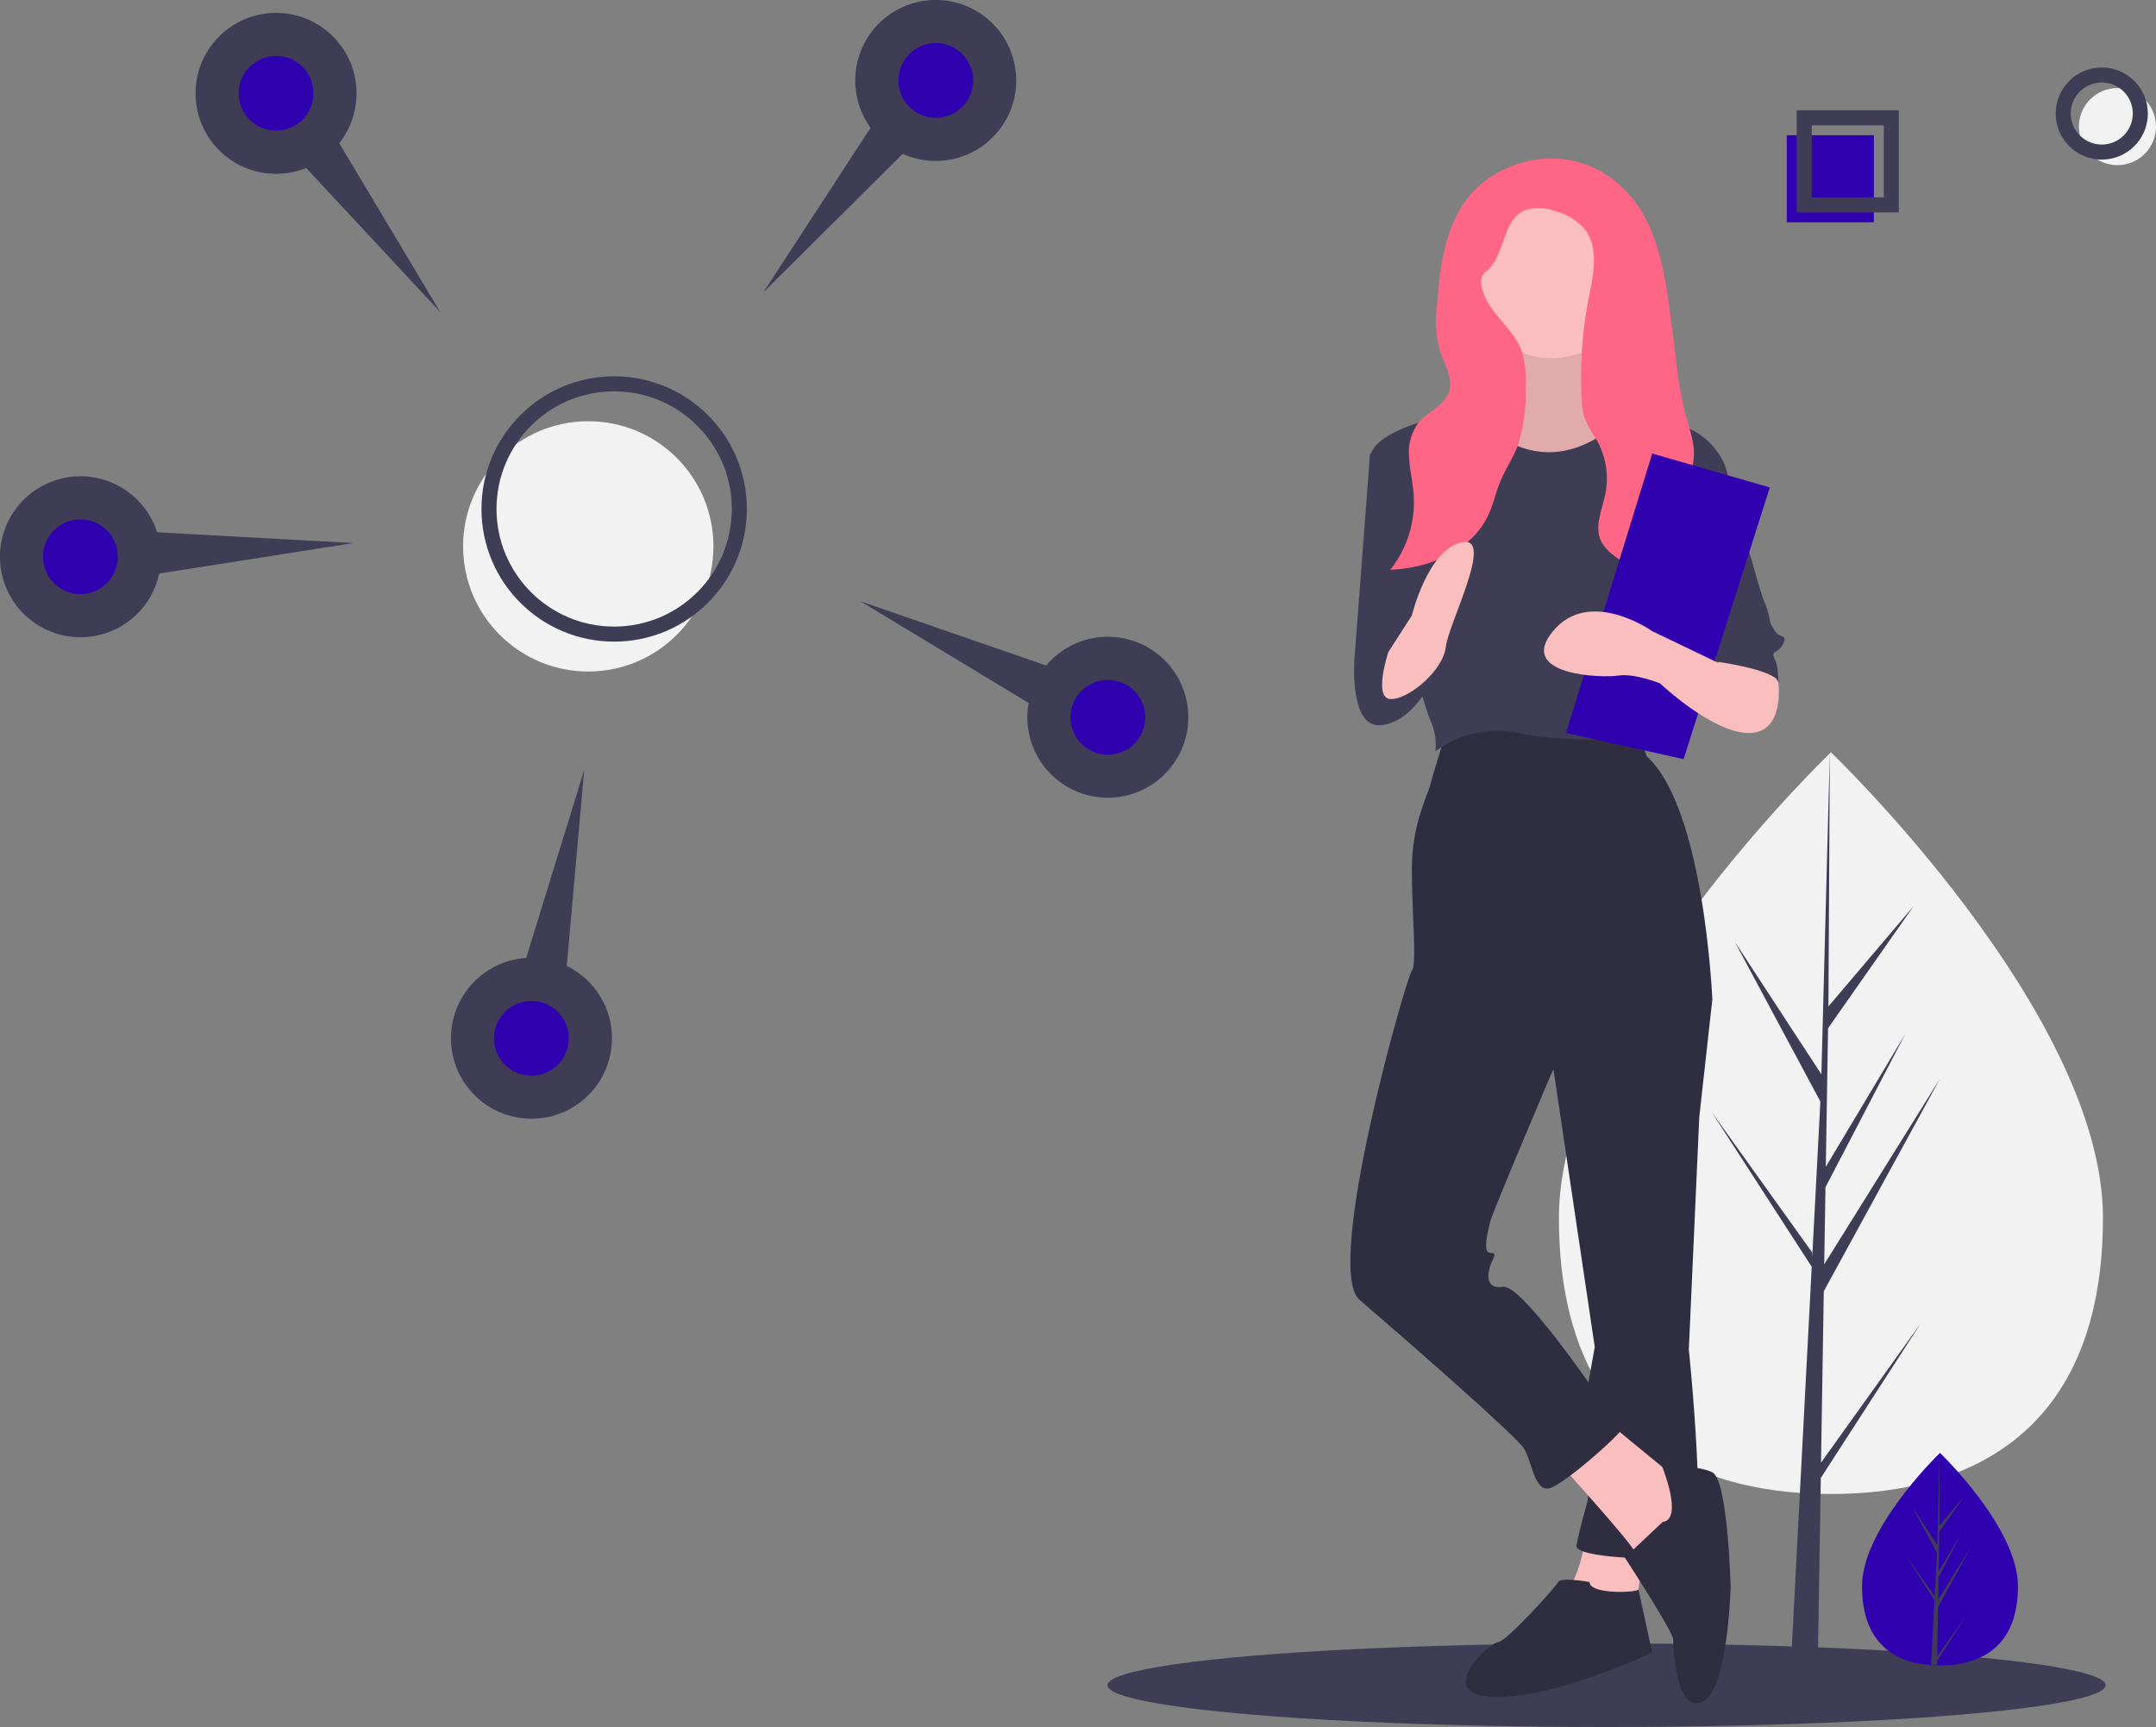 <svg xmlns="http://www.w3.org/2000/svg" width="286.591" height="229.618" viewBox="0 0 286.591 229.618"><rect x="0" y="0" width="286.591" height="229.618" fill="#808080" stroke="none"/><defs><style>.a{fill:#3f3d56;}.b{fill:#f2f2f2;}.c{fill:#3002af;}.d{fill:none;stroke:#3f3d56;stroke-miterlimit:10;stroke-width:2px;}.e{fill:#fbbebe;}.f{fill:#2f2e41;}.g{opacity:0.1;}.h{fill:#ff6584;}</style></defs><g transform="translate(-0.067 -0.054)"><ellipse class="a" cx="66.339" cy="5.557" rx="66.339" ry="5.557" transform="translate(147.278 218.558)"/><path class="b" d="M856.409,469.326c0,27.232-16.189,36.74-36.159,36.74s-36.159-9.509-36.159-36.74S820.25,407.45,820.25,407.45,856.409,442.093,856.409,469.326Z" transform="translate(-576.802 -307.375)"/><path class="a" d="M669.7,382.482l.37-22.791,15.412-28.2-15.354,24.62.166-10.248,10.622-20.4-10.578,17.687h0l.3-18.431,11.374-16.24-11.327,13.342.187-33.8L669.7,332.771l.1-1.846-11.564-17.7,11.379,21.244-1.077,20.584-.032-.546-13.332-18.628,13.291,20.558-.135,2.574-.024.039.011.211-2.734,52.224h3.652l.438-26.974L682.928,364Z" transform="translate(-427.571 -187.957)"/><path class="c" d="M920.837,693.373c0,7.8-4.639,10.529-10.362,10.529q-.2,0-.4,0c-.265-.006-.528-.018-.787-.036-5.165-.366-9.178-3.23-9.178-10.488,0-7.511,9.6-16.988,10.319-17.69h0l.042-.04S920.837,685.569,920.837,693.373Z" transform="translate(-652.527 -482.417)"/><path class="a" d="M921.034,702.707l3.79-5.3-3.8,5.877-.01.608c-.265-.006-.528-.018-.787-.036l.409-7.808,0-.061.007-.011.038-.737-3.809-5.891,3.821,5.339.009.157.309-5.9-3.261-6.088,3.3,5.052.321-12.23v0l-.054,9.644,3.246-3.823-3.26,4.654-.086,5.282,3.031-5.069-3.044,5.846-.048,2.936,4.4-7.055-4.417,8.08Z" transform="translate(-663.463 -482.417)"/><circle class="b" cx="16.638" cy="16.638" r="16.638" transform="translate(61.625 56.059)"/><circle class="d" cx="16.638" cy="16.638" r="16.638" transform="translate(65.067 51.087)"/><path class="a" d="M294.818,164.167l-13.4-22.437a10.7,10.7,0,1,0-4.4,3.3Z" transform="translate(-236.253 -122.642)"/><circle class="c" cx="4.972" cy="4.972" r="4.972" transform="translate(31.791 7.484)"/><path class="a" d="M479.588,158.352l18.53-18.426a10.7,10.7,0,1,0-4.266-3.47Z" transform="translate(-378.059 -119.418)"/><circle class="c" cx="4.972" cy="4.972" r="4.972" transform="translate(119.488 5.775)"/><path class="a" d="M516.753,349.635l22.361,13.522a10.7,10.7,0,1,0,2.335-4.979Z" transform="translate(-402.316 -269.64)"/><circle class="c" cx="4.972" cy="4.972" r="4.972" transform="translate(142.361 90.453)"/><path class="a" d="M377.762,414.295l-7.711,24.968a10.7,10.7,0,1,0,5.4,1.061Z" transform="translate(-300.044 -311.842)"/><circle class="c" cx="4.972" cy="4.972" r="4.972" transform="translate(65.732 133.133)"/><path class="a" d="M234.439,310.682l-26.092-1.442a10.7,10.7,0,1,0,.276,5.492Z" transform="translate(-187.394 -238.423)"/><circle class="c" cx="4.972" cy="4.972" r="4.972" transform="translate(5.782 69.105)"/><circle class="b" cx="5.125" cy="5.125" r="5.125" transform="translate(276.408 11.761)"/><circle class="d" cx="5.125" cy="5.125" r="5.125" transform="translate(274.324 10.024)"/><rect class="c" width="11.577" height="11.577" transform="translate(237.582 18.037)"/><rect class="d" width="11.577" height="11.577" transform="translate(239.897 15.721)"/><path class="e" d="M789.23,706.082s-1.042,6.6-2.779,7.641,9.03,3.473,9.03,3.473l1.737-10.42Z" transform="translate(-578.219 -502.285)"/><path class="f" d="M797.869,489.082l3.821,4.515-1.737,15.63-1.389,30.912s2.779,26.744,0,27.438-15.282.347-14.935-1.389.695-3.126,1.389-5.557-.695-11.114-.695-11.114l1.737-9.725-6.252-42.026Z" transform="translate(-574.006 -360.654)"/><path class="f" d="M764.89,724.5s-3.821-.695-4.168,0-6.946,7.988-7.988,7.988-8.683,6.946-.695,7.294,21.187-5.9,21.187-5.9-1.942-8.838-1.839-8.413S764.89,726.238,764.89,724.5Z" transform="translate(-553.531 -514.106)"/><path class="e" d="M783.808,668.639s9.725,10.767,10.072,11.809,5.557,0,5.557,0l2.084-6.946-1.737-2.431-9.725-7.988Z" transform="translate(-576.617 -474.22)"/><path class="f" d="M814.344,688.249l-5.036,4.74s6.425,9.847,6.425,10.889.347,9.725,3.821,8.336,3.821-15.282,3.821-15.282-.347-14.24-2.431-15.282-6.651-.713-6.651-.713S817.123,687.9,814.344,688.249Z" transform="translate(-593.26 -485.842)"/><path class="f" d="M716.964,397.381s-1.737,5.557-2.084,6.946-2.431,5.21-2.431,11.114.695,12.851,0,13.546S700.64,468.583,705.5,472.75s20.839,18.061,21.881,19.8,1.389,5.9,3.473,5.21,10.072-7.641,10.42-9.03-4.515-3.821-4.515-3.821-9.725-14.24-12.156-13.893-2.084-1.737-1.737-2.779,1.042-1.737,0-1.737-.347-2.779,0-4.168,8.336-20.145,8.336-20.145l21.187-9.378s-1.042-25.355-8.683-32.3l-1.737-4.168S722.521,394.95,716.964,397.381Z" transform="translate(-524.708 -299.865)"/><path class="e" d="M746.88,242.082s1.737,12.156-2.431,12.851-7.641.347-7.641.695,10.42,11.114,10.42,11.114l9.725-.695,8.683-9.378s-7.988-1.389-7.988-6.252-.347-8.336-.347-8.336Z" transform="translate(-545.941 -199.443)"/><path class="g" d="M746.88,242.082s1.737,12.156-2.431,12.851-7.641.347-7.641.695,10.42,11.114,10.42,11.114l9.725-.695,8.683-9.378s-7.988-1.389-7.988-6.252-.347-8.336-.347-8.336Z" transform="translate(-545.941 -199.443)"/><circle class="e" cx="10.767" cy="10.767" r="10.767" transform="translate(195.556 26.141)"/><path class="a" d="M726.22,276.082s-13.546,1.737-14.588,6.252,6.946,32.648,7.988,35.08a7.682,7.682,0,0,1,.695,4.168,13.743,13.743,0,0,1,11.114-2.431c6.6,1.389,15.977.695,15.977.695s3.126-12.851,3.821-14.24,3.473-9.03,3.473-11.114,4.168-10.767,4.168-10.767-2.084-6.252-9.725-5.9c0,0-3.333-1.492-4.271-.4s-6.148,5.956-12.747,3.872S726.22,276.082,726.22,276.082Z" transform="translate(-529.448 -221.634)"/><path class="a" d="M711.712,293.082h-3.82l-2.084,27.438s7.641,2.084,8.683.695S711.712,293.082,711.712,293.082Z" transform="translate(-525.708 -232.729)"/><path class="a" d="M706.768,363.986l-1.042,2.779s-.695,9.03,3.473,8.683,6.6-5.557,6.6-5.557-2.431-6.6-5.21-5.9S706.768,363.986,706.768,363.986Z" transform="translate(-525.626 -278.973)"/><path class="a" d="M828.808,293.082l6.6,1.737s4.862,17.713,5.21,18.061a8.836,8.836,0,0,1,.695,2.431s0,.347.695,1.389,1.737.347,1.042,1.737-1.737.695-1.042,2.084.347,5.21.347,5.21-1.737-6.6-7.988-4.863L830.2,302.112Z" transform="translate(-605.987 -232.729)"/><path class="h" d="M728.731,187.052c-2.189,3.847-2.683,8.4-2.985,12.819a15.5,15.5,0,0,0,.335,5.651c.592,1.912,1.91,3.855,1.234,5.739-.654,1.822-2.84,2.552-4.06,4.054a6.756,6.756,0,0,0-1.2,4.656c.09,1.638.487,3.246.6,4.883a14.465,14.465,0,0,1-3.112,9.97c5.231-.2,10.825-2.522,13.031-7.269.66-1.419.98-2.973,1.576-4.42.673-1.638,1.689-3.12,2.327-4.771a22.753,22.753,0,0,0,1.054-7.9,13.075,13.075,0,0,0-.512-4.741c-1.218-3.3-5.006-5.436-5.382-8.936a1.768,1.768,0,0,1,.156-1.088,2.887,2.887,0,0,1,.635-.642c2.365-2.088,1.975-6.507,4.791-7.93a5.68,5.68,0,0,1,4.143-.01,7.821,7.821,0,0,1,3.99,2.373c1.974,2.475,1.195,6.05.584,9.156A54.655,54.655,0,0,0,745,212.335a8.858,8.858,0,0,0,.322,2.168,18.064,18.064,0,0,0,1.719,3.161,10.441,10.441,0,0,1,1.09,7.092c-.431,2.1-1.5,4.346-.559,6.277a5.668,5.668,0,0,0,1.69,1.879c3.078,2.413,6.985,3.907,9.274,7.079.394-2.59-.358-5.2-.913-7.758s-.893-5.348.248-7.707c.5-1.035,1.265-1.935,1.674-3.009.945-2.481-.181-5.2-.865-7.767a46.244,46.244,0,0,1-1.056-6.121l-.705-5.565c-.583-4.6-1.193-9.294-3.213-13.468-3.807-7.866-12.422-10.787-20.135-6.429A13.043,13.043,0,0,0,728.731,187.052Z" transform="translate(-534.672 -159.016)"/><path class="e" d="M717.246,341.548s-2.084,6.252.347,6.252,6.946-3.821,7.294-6.946,6.6-14.935,2.084-13.893-6.6,9.725-6.6,9.725Z" transform="translate(-532.631 -254.799)"/><path class="c" d="M610.875,173.663l-11.462,37.163,15.629,3.473L626.5,178.178Z" transform="translate(-391.18 -113.311)"/><path class="e" d="M807.356,359.277l2.17,3.626s.956,6.794-3.906,6.794-11.809-6.6-11.809-6.6-3.473-1.389-5.557-1.042-13.546,0-8.683-5.9,13.2,0,13.2,0l8.683,4.168,4.515-2.431Z" transform="translate(-573.073 -272.18)"/><path class="a" d="M846.781,355.277l-3.473,5.557s7.988,1.042,8.683,2.779-3.126-9.03-3.126-9.03Z" transform="translate(-615.451 -272.869)"/></g></svg>